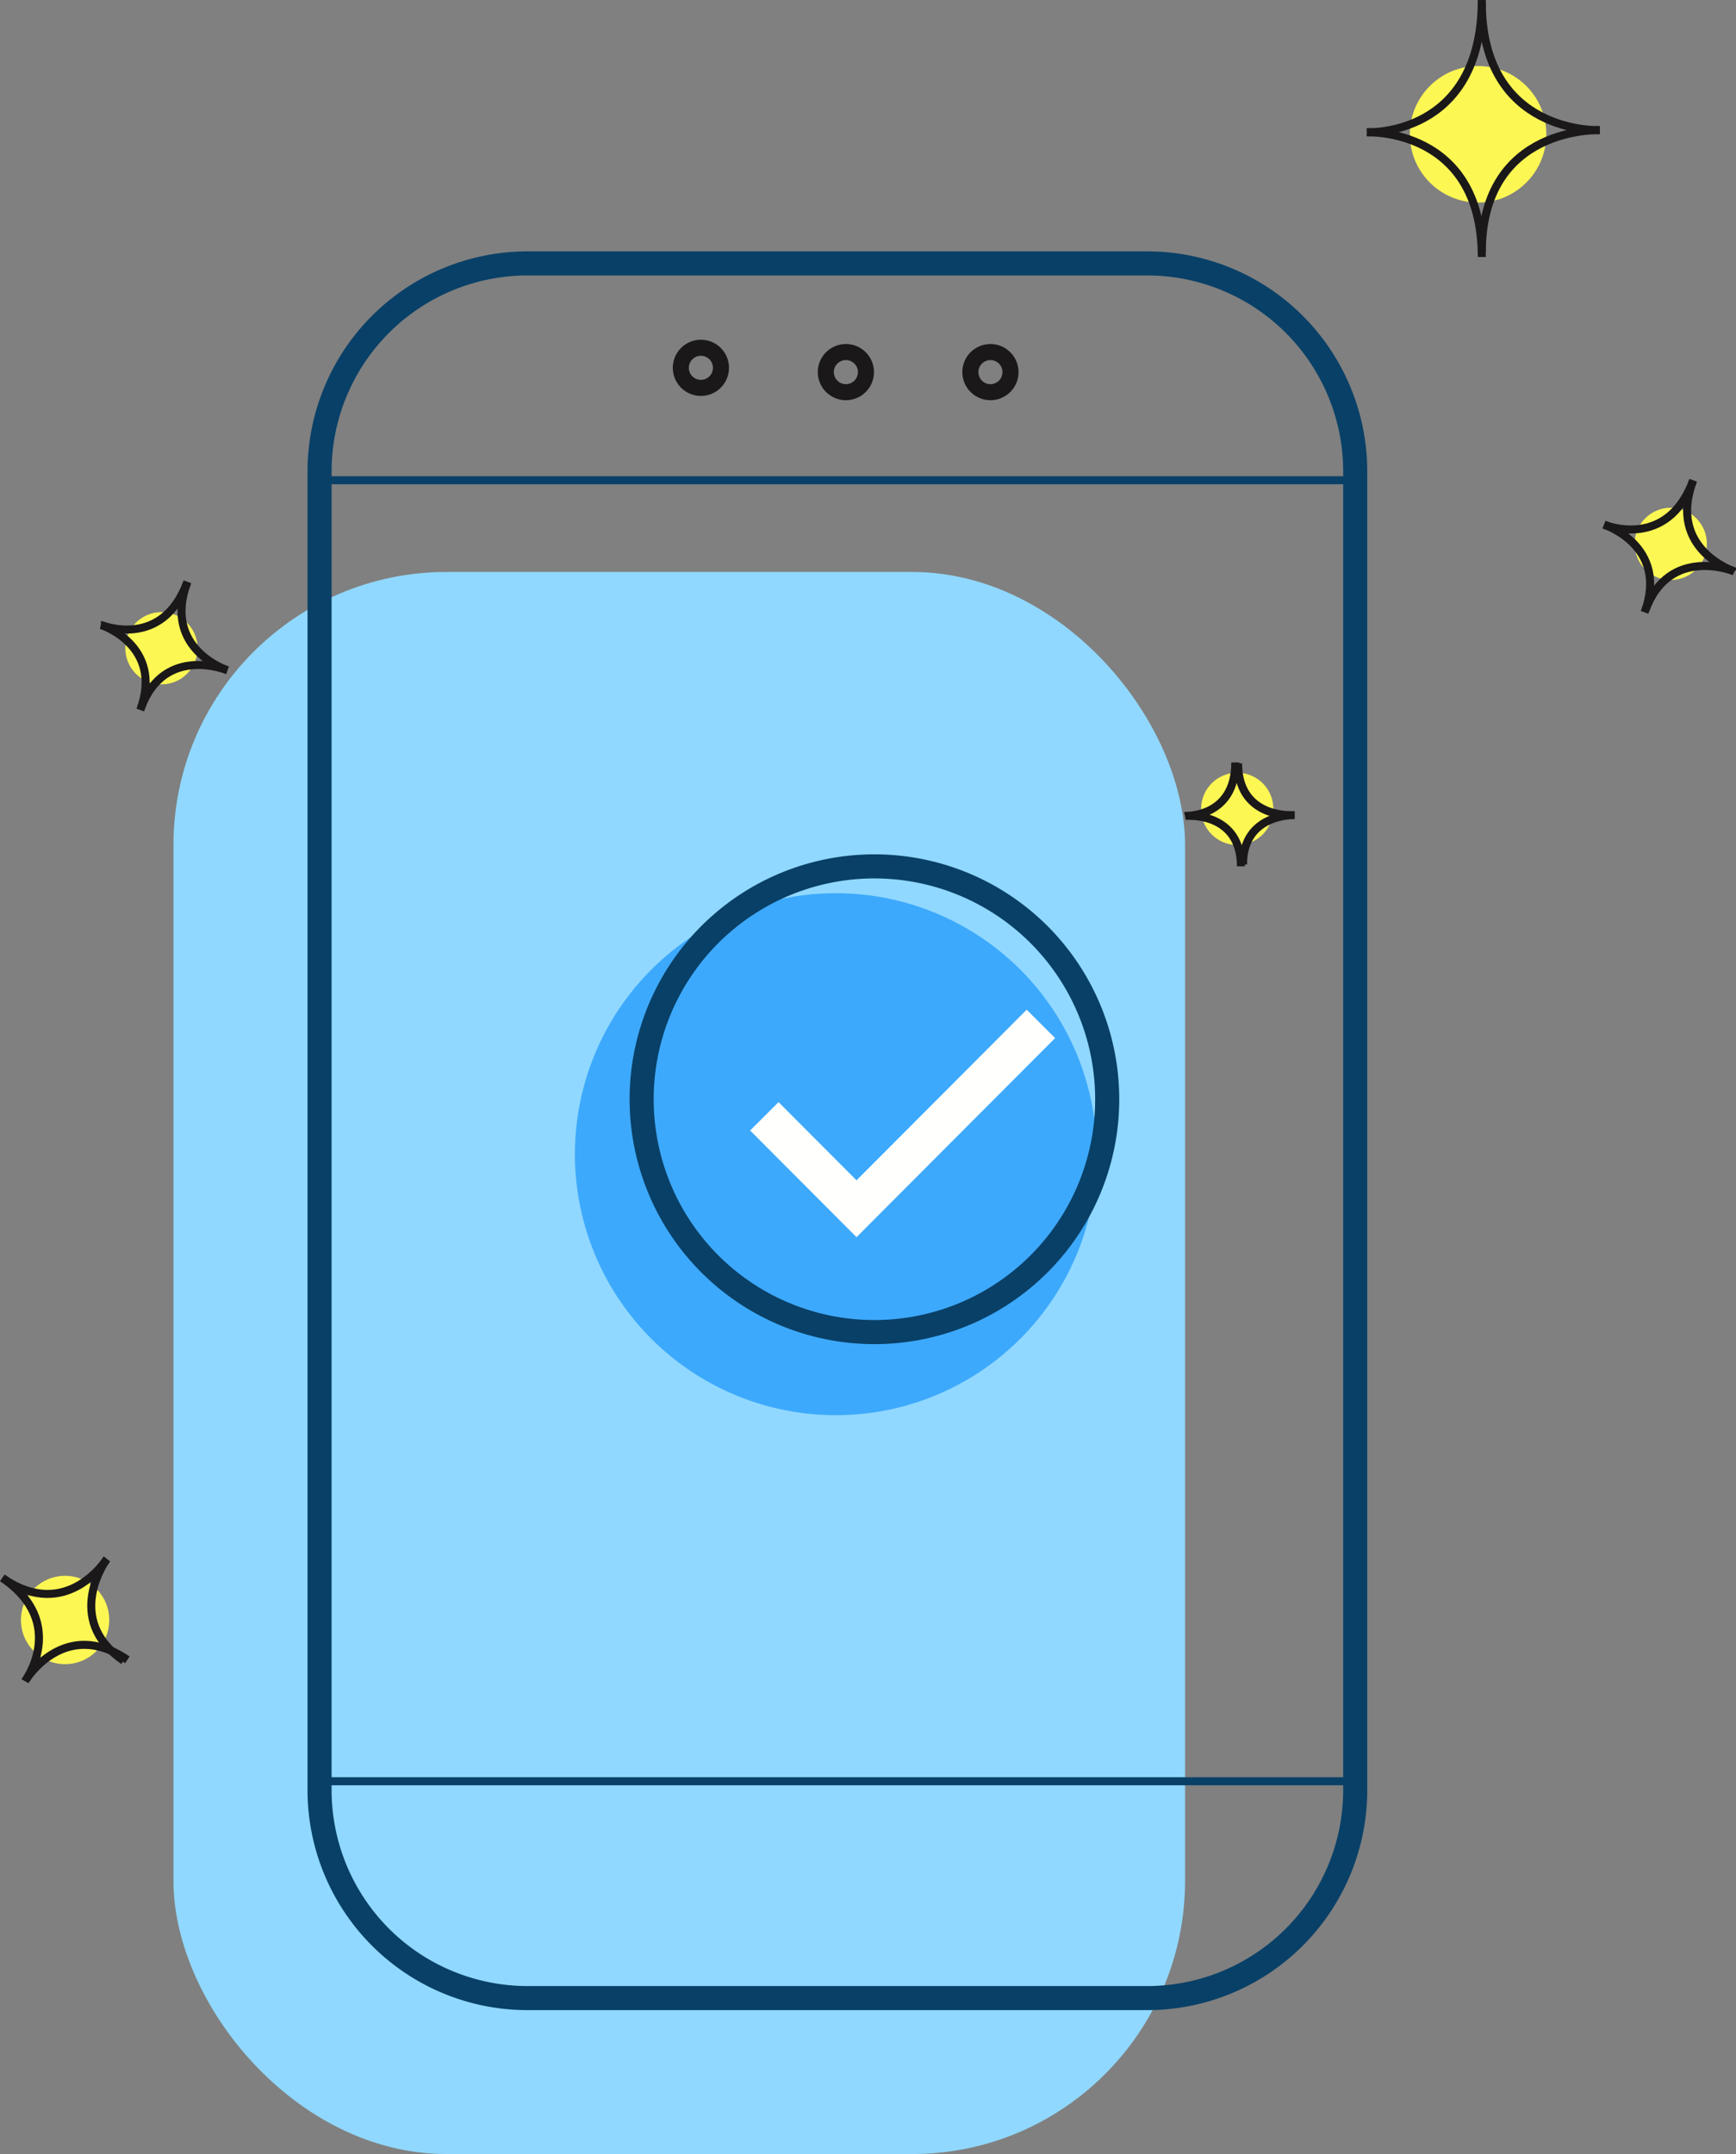 <svg xmlns="http://www.w3.org/2000/svg" width="216.234" height="268.221" viewBox="0 0 216.234 268.221">
  <rect x="0" y="0" width="216.234" height="268.221" fill="#808080" stroke="none"/>
  <g id="icon_4" data-name="icon 4" transform="translate(0.282)">
    <g id="グループ_608" data-name="グループ 608" transform="translate(21.326 32.802)">
      <rect id="color_light_pink" data-name="color light pink" width="126" height="197" rx="34" transform="translate(0 38.419)" fill="#90d8ff"/>
      <circle id="color_pink" data-name="color pink" cx="32.5" cy="32.5" r="32.5" transform="translate(50 78.419)" fill="#3da9fc"/>
      <path id="パス_1256" data-name="パス 1256" d="M779.8,466.559H702.6a25.905,25.905,0,0,0-25.9,25.9v164.2a25.905,25.905,0,0,0,25.9,25.9h77.2a25.906,25.906,0,0,0,25.9-25.9v-164.2A25.906,25.906,0,0,0,779.8,466.559Zm-33.991,133.07a28.995,28.995,0,1,1,21.2-9.21A29,29,0,0,1,745.809,599.629Z" transform="translate(-658.504 -466.559)" fill="none" stroke="#094067" stroke-miterlimit="10" stroke-width="3"/>
      <line id="線_389" data-name="線 389" x2="129" transform="translate(18.195 27)" fill="none" stroke="#094067" stroke-miterlimit="10" stroke-width="1"/>
      <line id="線_390" data-name="線 390" x2="129" transform="translate(18.195 189)" fill="none" stroke="#094067" stroke-miterlimit="10" stroke-width="1"/>
      <g id="グループ_637" data-name="グループ 637" transform="translate(63.195 10.5)">
        <circle id="楕円形_392" data-name="楕円形 392" cx="2.5" cy="2.5" r="2.5" fill="rgba(0,0,0,0)" stroke="#1a1818" stroke-miterlimit="10" stroke-width="2"/>
        <circle id="楕円形_393" data-name="楕円形 393" cx="2.5" cy="2.5" r="2.5" transform="translate(18.059 0.534)" fill="rgba(0,0,0,0)" stroke="#1a1818" stroke-miterlimit="10" stroke-width="2"/>
        <circle id="楕円形_394" data-name="楕円形 394" cx="2.5" cy="2.5" r="2.5" transform="translate(36.064 0.535)" fill="rgba(0,0,0,0)" stroke="#1a1818" stroke-miterlimit="10" stroke-width="2"/>
      </g>
      <path id="パス_1257" data-name="パス 1257" d="M759.2,628.559" transform="translate(-658.504 -466.559)" fill="#fff" stroke="#1a1818" stroke-miterlimit="10" stroke-width="1"/>
      <path id="パス_1259" data-name="パス 1259" d="M733.2,562.559" transform="translate(-658.504 -466.559)" fill="#ada4a3"/>
    </g>
    <circle id="楕円形_399" data-name="楕円形 399" cx="8.5" cy="8.5" r="8.5" transform="translate(175.326 8.221)" fill="#fdf754"/>
    <circle id="楕円形_400" data-name="楕円形 400" cx="4.5" cy="4.5" r="4.5" transform="translate(203.326 63.221)" fill="#fdf754"/>
    <circle id="楕円形_402" data-name="楕円形 402" cx="4.5" cy="4.5" r="4.5" transform="translate(15.326 76.221)" fill="#fdf754"/>
    <circle id="楕円形_403" data-name="楕円形 403" cx="5.5" cy="5.5" r="5.5" transform="translate(2.326 196.221)" fill="#fdf754"/>
    <circle id="楕円形_401" data-name="楕円形 401" cx="4.5" cy="4.5" r="4.5" transform="translate(149.326 96.221)" fill="#fdf754"/>
    <path id="パス_1260" data-name="パス 1260" d="M821.467,434.02c0,16.589,14.679,15.943,14.693,15.944h0" transform="translate(-637.178 -433.757)" fill="rgba(0,0,0,0)" stroke="#1a1818" stroke-miterlimit="10" stroke-width="1"/>
    <path id="パス_1261" data-name="パス 1261" d="M821.467,465.178c0-15.826,14.679-15.21,14.693-15.211h0" transform="translate(-637.178 -433.757)" fill="rgba(0,0,0,0)" stroke="#1a1818" stroke-miterlimit="10" stroke-width="1"/>
    <path id="パス_1262" data-name="パス 1262" d="M821.467,465.757c0-16.152-14.294-15.523-14.307-15.524h0" transform="translate(-637.178 -433.757)" fill="rgba(0,0,0,0)" stroke="#1a1818" stroke-miterlimit="10" stroke-width="1"/>
    <path id="パス_1263" data-name="パス 1263" d="M821.467,433.757c0,17.136-14.294,16.469-14.307,16.47h0" transform="translate(-637.178 -433.757)" fill="rgba(0,0,0,0)" stroke="#1a1818" stroke-miterlimit="10" stroke-width="1"/>
    <path id="パス_1264" data-name="パス 1264" d="M847.75,493.694c-3.138,8.53,5.176,11.211,5.183,11.214h0" transform="translate(-637.178 -433.757)" fill="rgba(0,0,0,0)" stroke="#1a1818" stroke-miterlimit="10" stroke-width="1"/>
    <path id="パス_1265" data-name="パス 1265" d="M841.857,509.715c2.993-8.138,11.068-4.808,11.076-4.8h0" transform="translate(-637.178 -433.757)" fill="rgba(0,0,0,0)" stroke="#1a1818" stroke-miterlimit="10" stroke-width="1"/>
    <path id="パス_1266" data-name="パス 1266" d="M841.747,510.012c3.055-8.3-5.04-10.915-5.047-10.918h0" transform="translate(-637.178 -433.757)" fill="rgba(0,0,0,0)" stroke="#1a1818" stroke-miterlimit="10" stroke-width="1"/>
    <path id="パス_1267" data-name="パス 1267" d="M847.8,493.559c-3.241,8.811-11.091,5.534-11.1,5.531h0" transform="translate(-637.178 -433.757)" fill="rgba(0,0,0,0)" stroke="#1a1818" stroke-miterlimit="10" stroke-width="1"/>
    <path id="パス_1268" data-name="パス 1268" d="M660.193,506.333c-3.045,8.278,5.024,10.881,5.032,10.884h0" transform="translate(-637.178 -433.757)" fill="rgba(0,0,0,0)" stroke="#1a1818" stroke-miterlimit="10" stroke-width="1"/>
    <path id="パス_1269" data-name="パス 1269" d="M654.473,521.882c2.9-7.9,10.744-4.665,10.751-4.663h0" transform="translate(-637.178 -433.757)" fill="rgba(0,0,0,0)" stroke="#1a1818" stroke-miterlimit="10" stroke-width="1"/>
    <path id="パス_1270" data-name="パス 1270" d="M654.367,522.172c2.965-8.061-4.892-10.6-4.9-10.6h0" transform="translate(-637.178 -433.757)" fill="rgba(0,0,0,0)" stroke="#1a1818" stroke-miterlimit="10" stroke-width="1"/>
    <path id="パス_1271" data-name="パス 1271" d="M660.241,506.2c-3.145,8.552-10.765,5.371-10.772,5.369h0" transform="translate(-637.178 -433.757)" fill="rgba(0,0,0,0)" stroke="#1a1818" stroke-miterlimit="10" stroke-width="1"/>
    <path id="パス_1272" data-name="パス 1272" d="M637.3,630.317c7.976,5.444,12.894-2.428,12.9-2.435h0" transform="translate(-637.178 -433.757)" fill="rgba(0,0,0,0)" stroke="#1a1818" stroke-miterlimit="10" stroke-width="1"/>
    <path id="パス_1273" data-name="パス 1273" d="M652.285,640.542c-7.609-5.194-2.085-12.652-2.08-12.659h0" transform="translate(-637.178 -433.757)" fill="rgba(0,0,0,0)" stroke="#1a1818" stroke-miterlimit="10" stroke-width="1"/>
    <path id="パス_1274" data-name="パス 1274" d="M652.763,640.439c-7.766-5.3-12.554,2.365-12.559,2.371h0" transform="translate(-637.178 -433.757)" fill="rgba(0,0,0,0)" stroke="#1a1818" stroke-miterlimit="10" stroke-width="1"/>
    <path id="パス_1275" data-name="パス 1275" d="M637.178,630.23c8.239,5.624,2.827,12.864,2.823,12.871h0" transform="translate(-637.178 -433.757)" fill="rgba(0,0,0,0)" stroke="#1a1818" stroke-miterlimit="10" stroke-width="1"/>
    <path id="パス_1276" data-name="パス 1276" d="M791.109,528.807c0,6.7,6.436,6.441,6.442,6.442h0" transform="translate(-637.178 -433.757)" fill="rgba(0,0,0,0)" stroke="#1a1818" stroke-miterlimit="10" stroke-width="1"/>
    <path id="パス_1277" data-name="パス 1277" d="M791.723,541.4c0-6.394,6.437-6.145,6.442-6.145h0" transform="translate(-637.178 -433.757)" fill="rgba(0,0,0,0)" stroke="#1a1818" stroke-miterlimit="10" stroke-width="1"/>
    <path id="パス_1278" data-name="パス 1278" d="M791.466,541.629c0-6.525-6.267-6.271-6.273-6.272h0" transform="translate(-637.178 -433.757)" fill="rgba(0,0,0,0)" stroke="#1a1818" stroke-miterlimit="10" stroke-width="1"/>
    <path id="パス_1279" data-name="パス 1279" d="M790.764,528.7c0,6.923-6.267,6.653-6.272,6.654h0" transform="translate(-637.178 -433.757)" fill="rgba(0,0,0,0)" stroke="#1a1818" stroke-miterlimit="10" stroke-width="1"/>
    <path id="パス_1280" data-name="パス 1280" d="M732.309,573.138l11.482,11.509,22.964-23.017" transform="translate(-637.385 -434.134)" fill="rgba(0,0,0,0)" stroke="#fffffe" stroke-miterlimit="10" stroke-width="5"/>
  </g>
</svg>
